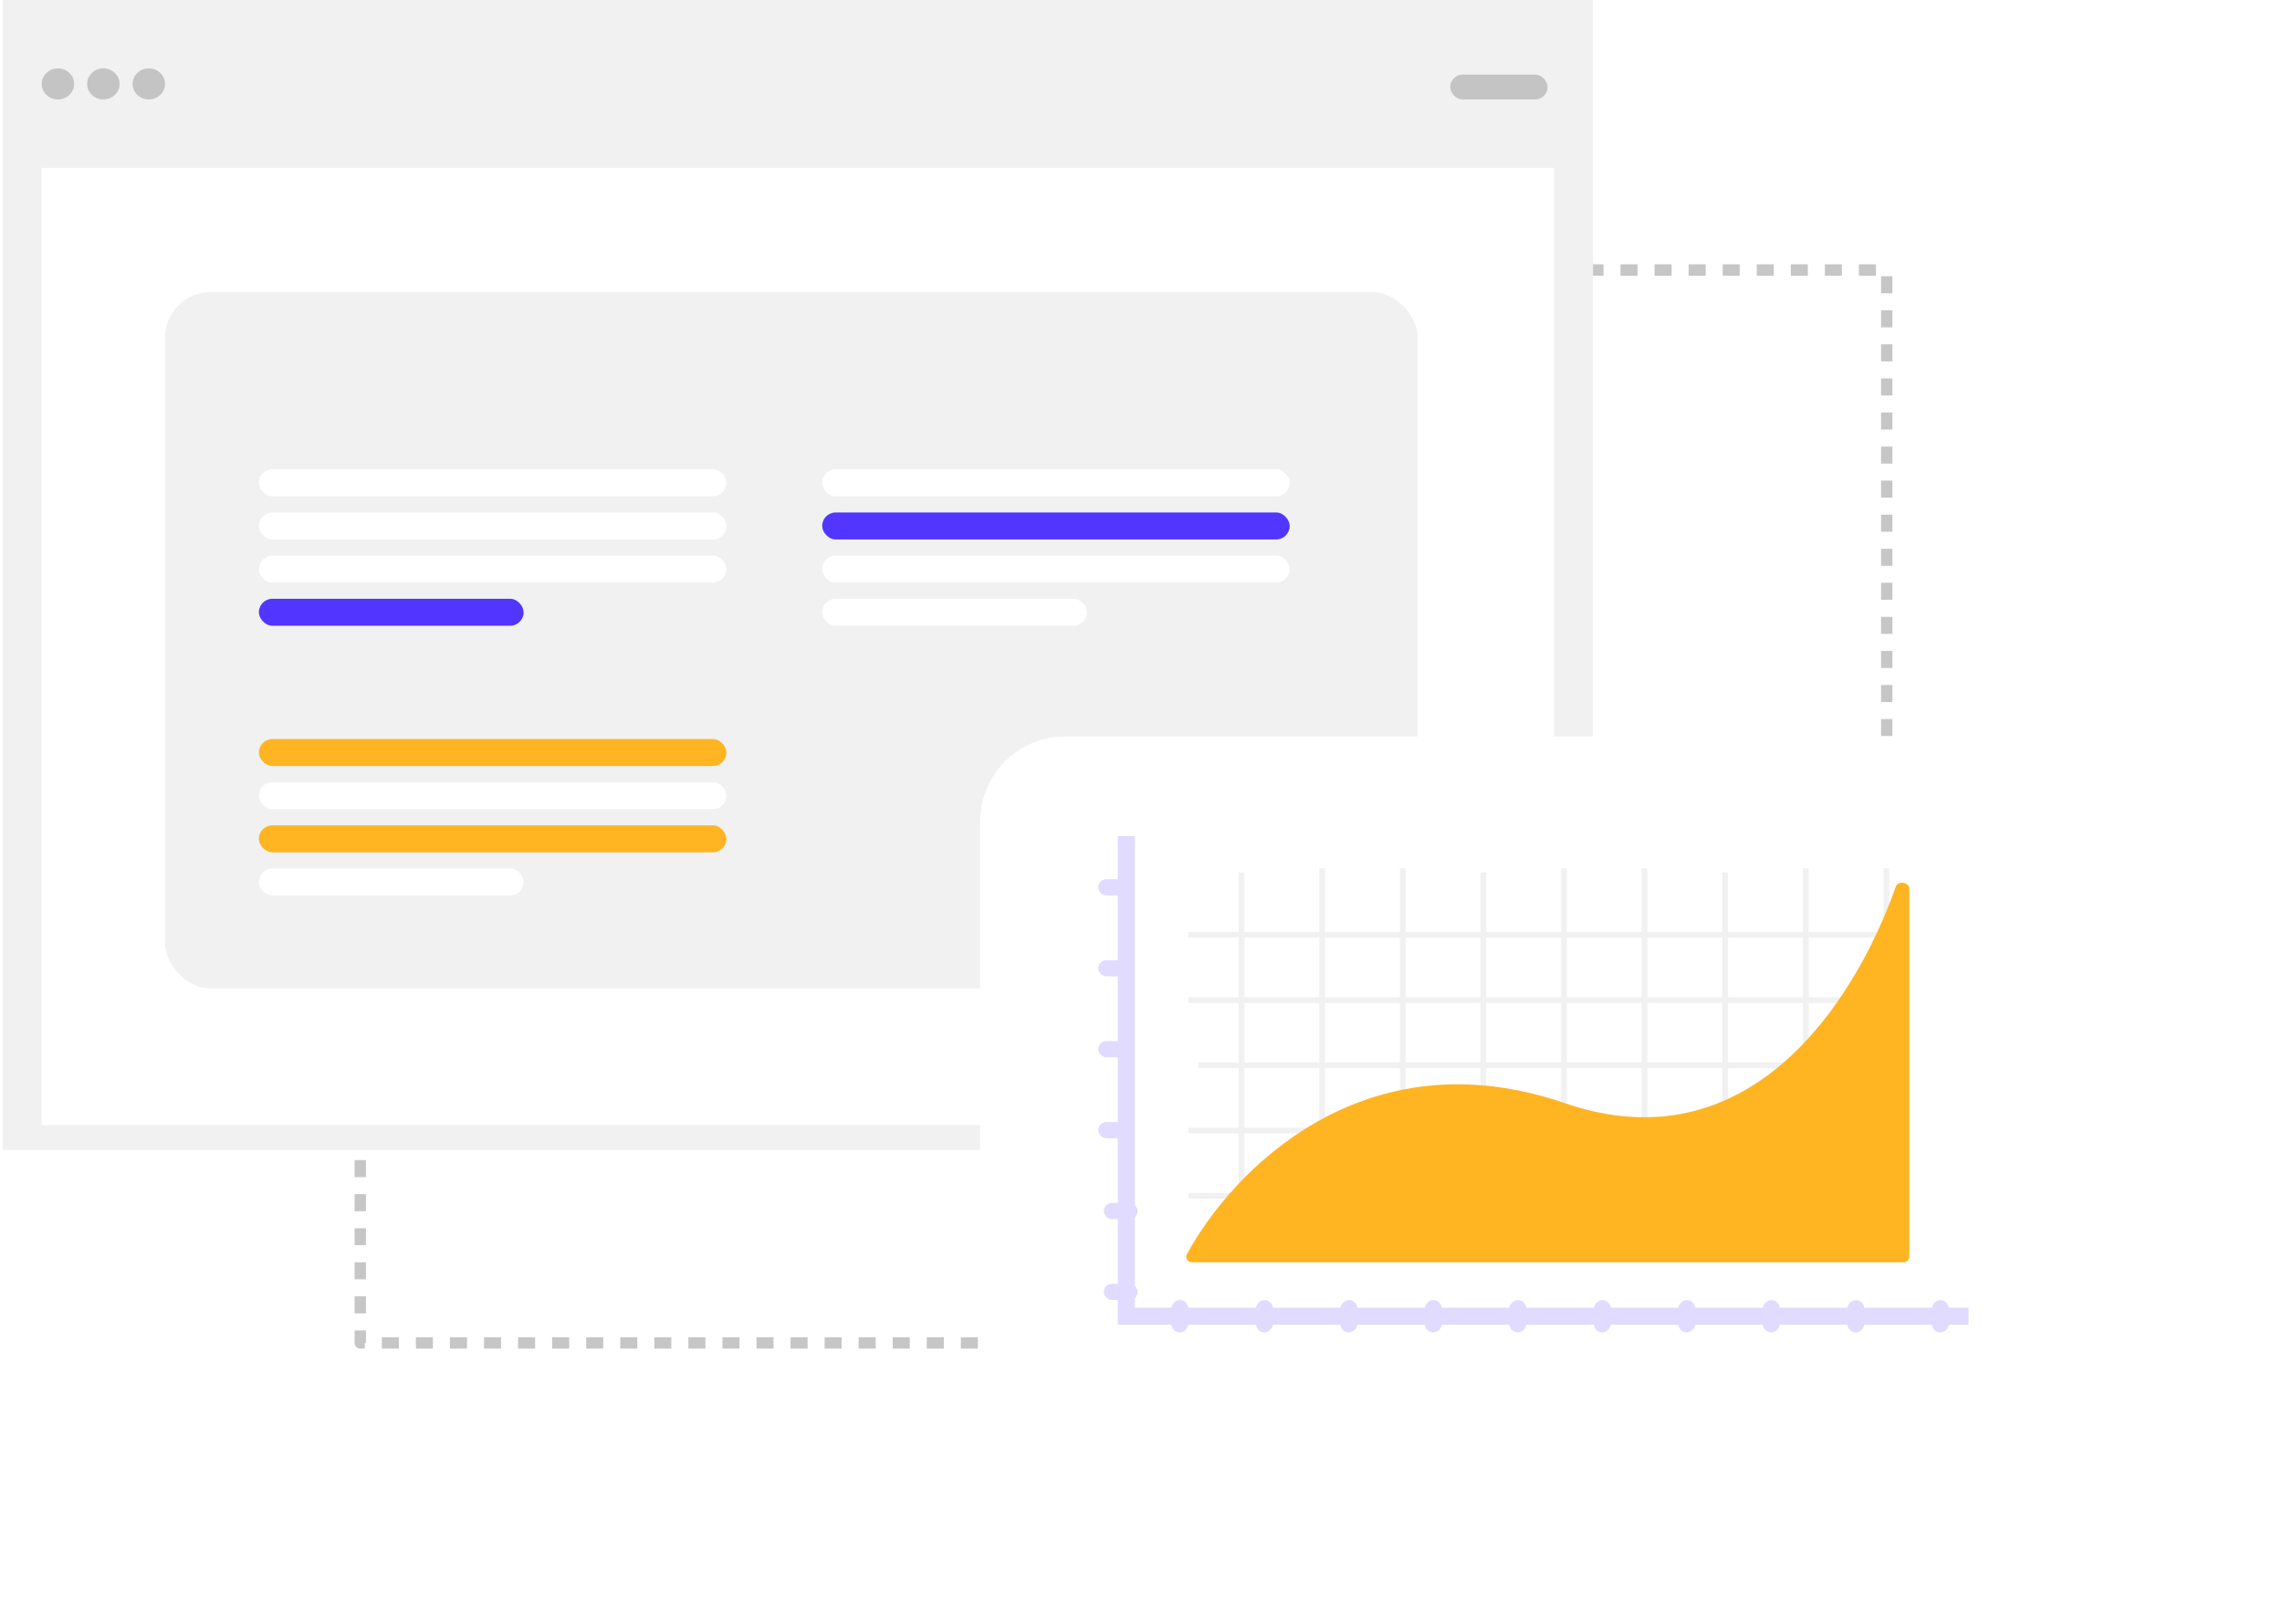 <svg width="402" height="286" viewBox="0 0 402 286" fill="none" xmlns="http://www.w3.org/2000/svg">
<rect x="63.471" y="47.56" width="268.901" height="188.992" stroke="#C6C6C6" stroke-width="2" stroke-linejoin="round" stroke-dasharray="3 3"/>
<rect x="0.484" width="280.147" height="202.564" fill="#F1F1F1"/>
<rect x="7.344" y="29.563" width="266.426" height="168.621" fill="white"/>
<rect x="29.068" y="51.462" width="220.687" height="122.633" rx="8" fill="#F1F1F1"/>
<rect x="255.475" y="13.139" width="17.152" height="4.38" rx="2.19" fill="#C4C4C4"/>
<rect x="45.604" y="90.27" width="82.362" height="4.751" rx="2.376" fill="white"/>
<rect x="45.604" y="137.78" width="82.362" height="4.751" rx="2.376" fill="white"/>
<rect x="144.834" y="90.27" width="82.362" height="4.751" rx="2.376" fill="#5236FF"/>
<rect x="45.604" y="82.668" width="82.362" height="4.751" rx="2.376" fill="white"/>
<rect x="45.604" y="130.178" width="82.362" height="4.751" rx="2.376" fill="#FFB422"/>
<rect x="144.834" y="82.668" width="82.362" height="4.751" rx="2.376" fill="white"/>
<rect x="45.604" y="97.872" width="82.362" height="4.751" rx="2.376" fill="white"/>
<rect x="45.604" y="145.382" width="82.362" height="4.751" rx="2.376" fill="#FFB422"/>
<rect x="144.834" y="97.872" width="82.362" height="4.751" rx="2.376" fill="white"/>
<rect x="45.604" y="105.473" width="46.639" height="4.751" rx="2.376" fill="#5236FF"/>
<rect x="45.604" y="152.983" width="46.639" height="4.751" rx="2.376" fill="white"/>
<rect x="144.834" y="105.473" width="46.639" height="4.751" rx="2.376" fill="white"/>
<ellipse cx="10.203" cy="14.781" rx="2.859" ry="2.737" fill="#C4C4C4"/>
<ellipse cx="18.204" cy="14.781" rx="2.859" ry="2.737" fill="#C4C4C4"/>
<ellipse cx="26.213" cy="14.781" rx="2.859" ry="2.737" fill="#C4C4C4"/>
<g filter="url(#filter0_d_1_354)">
<rect x="167.661" y="119.726" width="207.695" height="134.678" rx="15" fill="white"/>
</g>
<line x1="211.108" y1="187.65" x2="335.357" y2="187.65" stroke="#F1F1F1"/>
<line x1="209.337" y1="210.634" x2="333.586" y2="210.634" stroke="#F1F1F1"/>
<line x1="209.337" y1="176.158" x2="333.586" y2="176.158" stroke="#F1F1F1"/>
<line x1="209.337" y1="199.142" x2="333.586" y2="199.142" stroke="#F1F1F1"/>
<line x1="209.337" y1="164.666" x2="333.586" y2="164.666" stroke="#F1F1F1"/>
<line x1="218.712" y1="153.675" x2="218.712" y2="217.598" stroke="#F1F1F1"/>
<line x1="261.307" y1="153.675" x2="261.307" y2="217.598" stroke="#F1F1F1"/>
<line x1="303.911" y1="153.675" x2="303.911" y2="217.598" stroke="#F1F1F1"/>
<line x1="232.91" y1="152.957" x2="232.91" y2="216.879" stroke="#F1F1F1"/>
<line x1="275.512" y1="152.957" x2="275.512" y2="216.879" stroke="#F1F1F1"/>
<line x1="318.109" y1="152.957" x2="318.109" y2="216.879" stroke="#F1F1F1"/>
<line x1="247.109" y1="152.957" x2="247.109" y2="216.879" stroke="#F1F1F1"/>
<line x1="289.71" y1="152.957" x2="289.71" y2="216.879" stroke="#F1F1F1"/>
<line x1="332.309" y1="152.957" x2="332.309" y2="216.879" stroke="#F1F1F1"/>
<rect x="193.462" y="154.884" width="5.954" height="2.851" rx="1.425" fill="#E0DBFF"/>
<rect x="194.449" y="211.896" width="5.954" height="2.851" rx="1.425" fill="#E0DBFF"/>
<rect x="193.462" y="183.39" width="5.954" height="2.851" rx="1.425" fill="#E0DBFF"/>
<rect x="206.355" y="234.702" width="5.701" height="2.977" rx="1.488" transform="rotate(-90 206.355 234.702)" fill="#E0DBFF"/>
<rect x="236.129" y="234.702" width="5.701" height="2.977" rx="1.488" transform="rotate(-90 236.129 234.702)" fill="#E0DBFF"/>
<rect x="265.898" y="234.702" width="5.701" height="2.977" rx="1.488" transform="rotate(-90 265.898 234.702)" fill="#E0DBFF"/>
<rect x="295.665" y="234.702" width="5.701" height="2.977" rx="1.488" transform="rotate(-90 295.665 234.702)" fill="#E0DBFF"/>
<rect x="325.44" y="234.702" width="5.701" height="2.977" rx="1.488" transform="rotate(-90 325.44 234.702)" fill="#E0DBFF"/>
<rect x="193.462" y="169.137" width="5.954" height="2.851" rx="1.425" fill="#E0DBFF"/>
<rect x="194.449" y="226.15" width="5.954" height="2.851" rx="1.425" fill="#E0DBFF"/>
<rect x="193.462" y="197.644" width="5.954" height="2.851" rx="1.425" fill="#E0DBFF"/>
<rect x="221.244" y="234.702" width="5.701" height="2.977" rx="1.488" transform="rotate(-90 221.244 234.702)" fill="#E0DBFF"/>
<rect x="251.011" y="234.702" width="5.701" height="2.977" rx="1.488" transform="rotate(-90 251.011 234.702)" fill="#E0DBFF"/>
<rect x="280.784" y="234.702" width="5.701" height="2.977" rx="1.488" transform="rotate(-90 280.784 234.702)" fill="#E0DBFF"/>
<rect x="310.553" y="234.702" width="5.701" height="2.977" rx="1.488" transform="rotate(-90 310.553 234.702)" fill="#E0DBFF"/>
<rect x="340.321" y="234.702" width="5.701" height="2.977" rx="1.488" transform="rotate(-90 340.321 234.702)" fill="#E0DBFF"/>
<path d="M275.669 194.318C240.338 182.176 217.099 206.156 209.087 220.918C208.733 221.571 209.214 222.349 209.956 222.349H335.351C335.904 222.349 336.351 221.901 336.351 221.349V156.555C336.351 155.372 334.354 155.079 333.959 156.193C326.534 177.143 307.832 205.37 275.669 194.318Z" fill="#FFB422"/>
<path d="M198.421 147.282V231.851H346.772" stroke="#E0DBFF" stroke-width="3"/>
<defs>
<filter id="filter0_d_1_354" x="151.661" y="108.726" width="249.695" height="176.678" filterUnits="userSpaceOnUse" color-interpolation-filters="sRGB">
<feFlood flood-opacity="0" result="BackgroundImageFix"/>
<feColorMatrix in="SourceAlpha" type="matrix" values="0 0 0 0 0 0 0 0 0 0 0 0 0 0 0 0 0 0 127 0" result="hardAlpha"/>
<feOffset dx="5" dy="10"/>
<feGaussianBlur stdDeviation="10.5"/>
<feComposite in2="hardAlpha" operator="out"/>
<feColorMatrix type="matrix" values="0 0 0 0 0.7 0 0 0 0 0.7 0 0 0 0 0.7 0 0 0 0.25 0"/>
<feBlend mode="normal" in2="BackgroundImageFix" result="effect1_dropShadow_1_354"/>
<feBlend mode="normal" in="SourceGraphic" in2="effect1_dropShadow_1_354" result="shape"/>
</filter>
</defs>
</svg>
